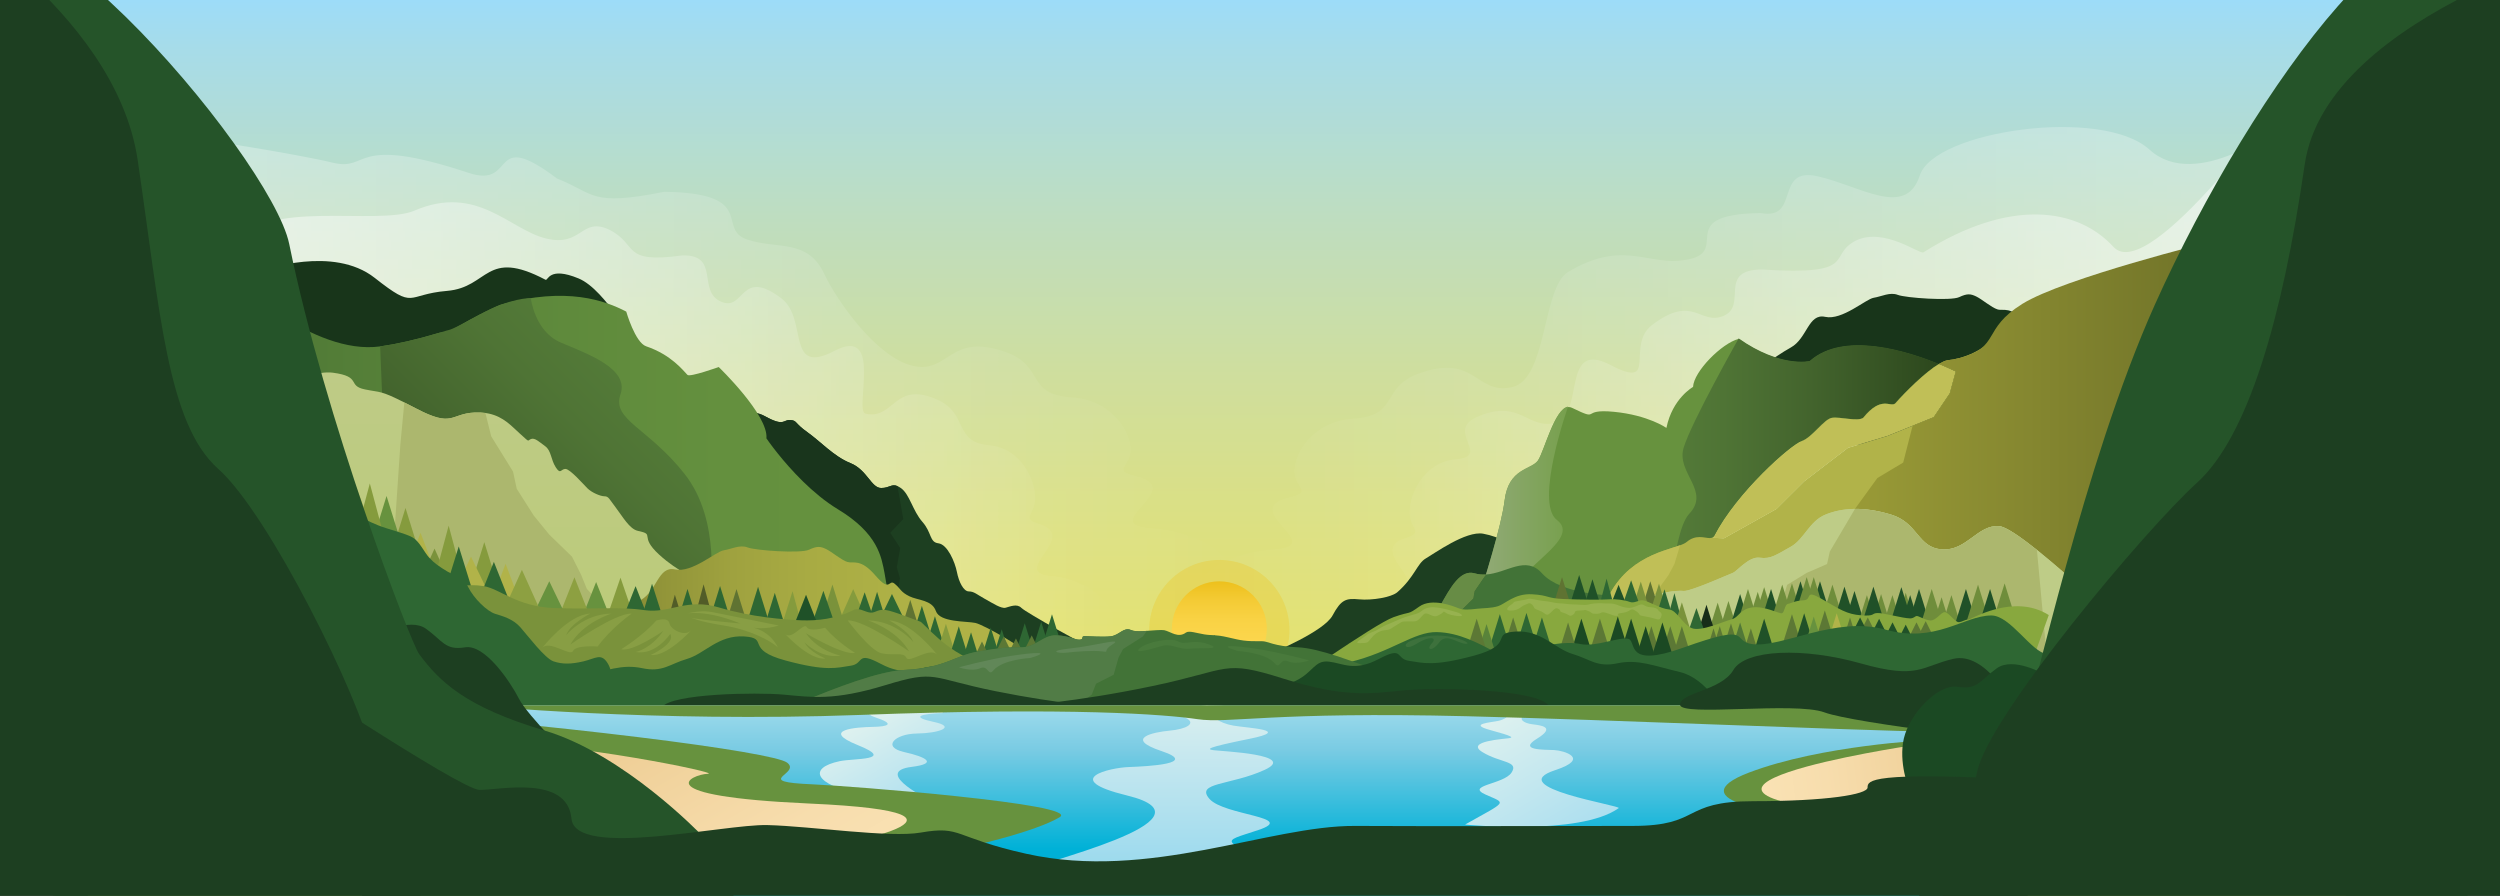 <?xml version="1.0" encoding="utf-8"?>
<!-- Generator: Adobe Illustrator 16.0.0, SVG Export Plug-In . SVG Version: 6.00 Build 0)  -->
<!DOCTYPE svg PUBLIC "-//W3C//DTD SVG 1.1//EN" "http://www.w3.org/Graphics/SVG/1.1/DTD/svg11.dtd">
<svg version="1.1" xmlns="http://www.w3.org/2000/svg" xmlns:xlink="http://www.w3.org/1999/xlink" x="0px" y="0px" width="3014px"
	 height="1080px" viewBox="0 0 3014 1080" enable-background="new 0 0 3014 1080" xml:space="preserve">
<rect x="0" y="0" width="3014" height="1080" fill="#333333" stroke="none"/>
<g id="Layer_3">
</g>
<g id="Layer_5">
	<g>
		<defs>
			<rect id="SVGID_1_" x="-266.993" width="3467.986" height="1080"/>
		</defs>
		<clipPath id="SVGID_2_">
			<use xlink:href="#SVGID_1_"  overflow="visible"/>
		</clipPath>
		<linearGradient id="SVGID_3_" gradientUnits="userSpaceOnUse" x1="1466.999" y1="0" x2="1466.999" y2="1080.001">
			<stop  offset="0" style="stop-color:#9DDCF8"/>
			<stop  offset="0.058" style="stop-color:#A7DCE8"/>
			<stop  offset="0.242" style="stop-color:#BEDDC0"/>
			<stop  offset="0.421" style="stop-color:#CFDE9D"/>
			<stop  offset="0.591" style="stop-color:#DCE081"/>
			<stop  offset="0.748" style="stop-color:#E4E16A"/>
			<stop  offset="0.889" style="stop-color:#E9E159"/>
			<stop  offset="1" style="stop-color:#EBE253"/>
		</linearGradient>
		<rect x="106" clip-path="url(#SVGID_2_)" fill="url(#SVGID_3_)" width="2722" height="1080"/>
		<linearGradient id="SVGID_4_" gradientUnits="userSpaceOnUse" x1="240.667" y1="481.486" x2="1489.426" y2="481.486">
			<stop  offset="0" style="stop-color:#FFFFFF"/>
			<stop  offset="1" style="stop-color:#FFFFFF;stop-opacity:0"/>
		</linearGradient>
		<path opacity="0.3" clip-path="url(#SVGID_2_)" fill="url(#SVGID_4_)" d="M401.421,196.195C446,207,422.881,161.315,565.25,208.5
			c58.333,19.333,23.25-56,106.203,6.695c45.832,18,39.359,34.055,129.297,16.055c113.5,1.5,62.259,44.897,100,57.5
			c36.776,12.281,73-1.5,93.25,42c13.828,29.705,62.011,99.945,106.246,110.229s43.557-40.558,111.663-16.725
			c48.619,17.014,23.89,51.127,79.847,54.774c49.47,3.225,71.815,42.287,71.359,63.951c-0.434,20.617-23.339,23.764,6.951,31.217
			c62.118,15.283-49.174,58.5,18.46,62.5c67.635,4,144.093,53.549,71.49,121.523c-72.603,67.977-120.685,21.707-120.685,21.707
			l-238.121-4.566l-204.668,0.887l-320.608-66.051l-179.04-20.256L326.23,576.204V374.195l-32.897-132.528l-52.667-74
			C240.667,167.667,356.842,185.391,401.421,196.195z"/>
		<linearGradient id="SVGID_5_" gradientUnits="userSpaceOnUse" x1="236" y1="548.448" x2="1346.36" y2="548.448">
			<stop  offset="0" style="stop-color:#FFFFFF"/>
			<stop  offset="1" style="stop-color:#FFFFFF;stop-opacity:0"/>
		</linearGradient>
		<path opacity="0.5" clip-path="url(#SVGID_2_)" fill="url(#SVGID_5_)" d="M499.666,253.945
			C575,221.5,614.129,276.624,658.064,287.479s42.36-26.695,76.602-10.479c35.667,18,13.333,41.167,87.817,30.945
			c46.184-1.445,17.544,43.18,46.915,55.783c28.62,12.281,22.667-42,72.667-4c32.589,24.768,4.76,94.217,64.084,63.217
			s23.101,72.68,37.349,75.783c35.104,7.646,33.896-40.558,86.896-16.725c37.835,17.014,18.592,51.127,62.138,54.774
			c38.498,3.225,55.887,42.286,55.533,63.95c-0.337,20.617-18.163,23.764,5.409,31.217c48.341,15.283-38.268,58.5,14.366,62.5
			s112.134,53.549,55.634,121.524s-93.918,21.706-93.918,21.706l-185.308-4.565l-159.274,0.886l-249.5-66.051l-139.331-20.256
			l-54.991-113.736L236,320.333c0,0,27.338,29.612,52.667-26S455.868,272.808,499.666,253.945z"/>
		
			<linearGradient id="SVGID_6_" gradientUnits="userSpaceOnUse" x1="-933.845" y1="486.304" x2="381.927" y2="486.304" gradientTransform="matrix(-1 0 0 1 1816.156 0)">
			<stop  offset="0" style="stop-color:#FFFFFF"/>
			<stop  offset="1" style="stop-color:#FFFFFF;stop-opacity:0"/>
		</linearGradient>
		<path opacity="0.3" clip-path="url(#SVGID_2_)" fill="url(#SVGID_6_)" d="M2591.334,180.333C2534.5,128.5,2332,157.5,2314.5,211.5
			c-16.838,51.957-70.794,12.925-123.35,1c-52.149-11.833-20.65,53.5-68.245,44.385c-113.5,1.5-25.571,51.782-100,57.5
			c-38.659,2.97-70.238-24.052-132.572,13.615c-30.792,18.607-25.088,128.888-66.924,138.614
			c-44.235,10.283-43.557-40.558-111.663-16.725c-48.618,17.014-23.89,51.127-79.847,54.774
			c-49.47,3.225-71.815,42.287-71.359,63.952c0.434,20.617,23.339,23.764-6.951,31.217c-62.118,15.283,49.175,58.5-18.46,62.5
			s-144.093,53.549-71.49,121.523c72.603,67.977,120.686,21.707,120.686,21.707l238.12-4.566l204.668,0.887l320.608-66.051
			l179.04-20.256l70.664-113.736V399.831L2688,301l62.001-149.333C2750.001,151.667,2648.168,232.167,2591.334,180.333z"/>
		
			<linearGradient id="SVGID_7_" gradientUnits="userSpaceOnUse" x1="62.512" y1="488.527" x2="1222.396" y2="488.527" gradientTransform="matrix(-1 0 0 1 2823.512 0)">
			<stop  offset="0" style="stop-color:#FFFFFF"/>
			<stop  offset="1" style="stop-color:#FFFFFF;stop-opacity:0"/>
		</linearGradient>
		<path opacity="0.5" clip-path="url(#SVGID_2_)" fill="url(#SVGID_7_)" d="M2548.001,297.667
			c-43.333-47.333-124.946-59.1-229.116,6.543c-4.564,2.876-46.973-30.481-81.215-14.265c-35.667,18,5.215,42.515-112.677,35
			c-55.108-0.36-17.544,43.18-46.915,55.783c-28.619,12.281-36.276-26.98-86.276,11.02c-32.589,24.768,8.851,79.197-50.474,48.197
			c-59.325-31-30.816,59.031-65.241,69.314c-34.424,10.283-42.952-30.133-95.952-6.3c-37.835,17.014,18.355,47.171-25.189,50.818
			c-38.498,3.225-55.888,42.286-55.533,63.95c0.338,20.617,18.163,23.764-5.409,31.217c-48.341,15.283,38.268,58.5-14.366,62.5
			s-112.134,53.549-55.634,121.524s93.918,21.706,93.918,21.706l185.308-4.565l159.274,0.886l249.5-66.051l139.331-20.256
			l54.99-113.736L2664,501l75-178l22-216C2761,107,2591.334,345,2548.001,297.667z"/>
		<circle opacity="0.3" clip-path="url(#SVGID_2_)" fill="#EEC11B" cx="1470.021" cy="759.61" r="84.554"/>
		<linearGradient id="SVGID_8_" gradientUnits="userSpaceOnUse" x1="1470.022" y1="700.856" x2="1470.022" y2="815.41">
			<stop  offset="0" style="stop-color:#ECC01C"/>
			<stop  offset="0.029" style="stop-color:#EEC220"/>
			<stop  offset="0.204" style="stop-color:#F4CB35"/>
			<stop  offset="0.401" style="stop-color:#F9D244"/>
			<stop  offset="0.634" style="stop-color:#FCD64D"/>
			<stop  offset="1" style="stop-color:#FDD850"/>
		</linearGradient>
		<circle clip-path="url(#SVGID_2_)" fill="url(#SVGID_8_)" cx="1470.021" cy="758.133" r="57.277"/>
		<path clip-path="url(#SVGID_2_)" fill="#18351A" d="M2092.432,459c19.846-7.034,46.5-29,66.5-40s21-41.5,41.5-37s49-21.5,58.5-23
			s19.667-7.167,29-3.5c9.334,3.667,64,7.5,74,2.75s14-4,20.75-0.75s18.25,13.25,25.5,15.5s15.75-4.75,34,16.5s15.5,3.5,23,9.75
			s7,9.75,17.5,15s27.5,4.25,32.25,18s37,12,47.5,14.25s60.75,30.797,78.5,48.334s-26.5,48.166-26.5,48.166l-100.5,7l-119.5-7
			l-212.5-9.5l-99-8.5v-44l10.5-19.5"/>
		<path clip-path="url(#SVGID_2_)" fill="#18351A" d="M768.089,421.027c0,0-37.089-71.527-70.589-85.36
			c-36.234-14.962-36.654,3.287-39.833,1.61C585,298.941,589.666,346.44,539,350.69s-37.334,23.584-87.333-15.75
			S318,325.667,318,325.667L302.667,441l85,60.607l127.332,2.664L607,484.941l56-41.333L768.089,421.027z"/>
		<path clip-path="url(#SVGID_2_)" fill="#1D3F21" d="M871.5,484l-2.26,8.16c-6.57,2.1-10.93,4.03-11.22,4.16L871.5,484z"/>
		<path clip-path="url(#SVGID_2_)" fill="#1D3F21" d="M1320,783.14l-79.5,21.36l-65-21.36l-78.5-7.39l-81.5-5.75l-47-48.5
			L904,639.95l-29.87-80.4L873,556.5l-8-39l4.24-15.34c13.63-4.34,36.75-9.39,52.76-0.49c24,13.33,22,4,30.67,4.66
			c8.66,0.67,4.66,3.34,20.66,14.67s32,29.33,52,37.33s25,30,37,30c10.3,0,12.49-5.4,19.65-2.3v0.01c1.18,0.51,2.5,1.25,4.02,2.29
			c10.67,7.34,14.33,27.53,26,40.77c11.67,13.23,8.33,24.57,19.33,25.9s20,22.67,22.34,34.67c2.33,12,8,23.33,14.33,23.33
			s9.67,3.67,19.33,9c9.67,5.33,19.67,12,25,10.67c5.34-1.34,13.67-5.32,19,0.17C1236.67,738.33,1312.33,780.48,1320,783.14z"/>
		<path clip-path="url(#SVGID_2_)" fill="#19351C" d="M1085.33,660.67l-4.16,23.33l3.83,13l-3.83,26.52l-16.66,6.15l-37.51-36
			c0,0-42.33-37-45.33-42.67s-36.67-46.33-40-47.67C938.33,602,903.33,567,903.33,567l-29.2-7.45L873,556.5l-8-39l4.24-15.34
			c13.63-4.34,36.75-9.39,52.76-0.49c24,13.33,22,4,30.67,4.66c8.66,0.67,4.66,3.34,20.66,14.67s32,29.33,52,37.33s25,30,37,30
			c10.3,0,12.49-5.4,19.65-2.3v0.01l7.02,39.63l-15.67,16.66L1085.33,660.67z"/>
		<linearGradient id="SVGID_9_" gradientUnits="userSpaceOnUse" x1="261.821" y1="611.07" x2="1149.61" y2="611.07">
			<stop  offset="0" style="stop-color:#4B7434"/>
			<stop  offset="0.138" style="stop-color:#527C37"/>
			<stop  offset="0.403" style="stop-color:#5D883B"/>
			<stop  offset="0.684" style="stop-color:#64903E"/>
			<stop  offset="1" style="stop-color:#66923E"/>
		</linearGradient>
		<path clip-path="url(#SVGID_2_)" fill="url(#SVGID_9_)" d="M1149.61,801.5l-315.4,59.54l-240.66,8.86
			c0,0-207.74,13.93-215.34,16.47c-7.6,2.53-115.26-41.8-115.26-41.8s-2.54-250.801,0-258.4c2.53-7.6,49.4-154.53,49.4-154.53
			l-31.017-95.973c0,0,95.716,93.153,176.997,81.953c18.96-2.61,42.39-7.74,71.38-16.43c2.88-0.86,7.466-0.26,10.457-1.19
			c4.42-1.38,21.784-12.59,38.284-20.83c11.75-5.88,22.22-11,25.22-11.84c79.68-22.39,126.37-4.65,151.33,8.34
			c0,0,10.7,37.33,24,41.83c30.4,10.27,44.77,29.43,49.84,34.5c2.95,2.95,37.66-9.5,37.66-9.5s60.15,57.89,57.5,86
			c0,0,4.87,7.2,13.32,17.79c0.02,0.02,0.03,0.03,0.03,0.03c15.21,19.04,42.01,49,72.93,67.72c48.13,29.13,52.42,57.19,56.22,77.46
			S1078.68,795.17,1149.61,801.5z"/>
		<linearGradient id="SVGID_10_" gradientUnits="userSpaceOnUse" x1="464.815" y1="757.905" x2="757.848" y2="464.872">
			<stop  offset="0" style="stop-color:#2C471D"/>
			<stop  offset="0.064" style="stop-color:#2F4B1F"/>
			<stop  offset="0.488" style="stop-color:#43642D"/>
			<stop  offset="0.814" style="stop-color:#4F7435"/>
			<stop  offset="1" style="stop-color:#537A38"/>
		</linearGradient>
		<path clip-path="url(#SVGID_2_)" fill="url(#SVGID_10_)" d="M855.93,713.56l-69.84,40.271l-141,4.62l-188-8.271v-86l6-127
			l-4.76-119.56c18.96-2.61,42.39-7.74,71.38-16.43c2.88-0.86,5.8-1.76,8.79-2.69c4.42-1.38,2.9,1.09,39.95-19.33
			s61.497-19.767,61.497-19.767s4.631,40.189,36.053,53.52c33,14,82.738,31.504,72.068,62.504s33.021,39.753,77.402,96.092
			C869.84,627.85,855.93,713.56,855.93,713.56z"/>
		<path display="none" clip-path="url(#SVGID_2_)" fill="#7A4520" d="M426.527,435.09c24,1.333,28,9.333,43.333,0s22-8,36-2.667
			s26,13.333,43.333,14s26.667-7.511,32-9.089s10.667,1.166,12,9.127s0,14.628,12,16.628s9.667,3,15.333-1.333s7-5.667,14,1.333
			s4.333,14.333,11,13.333s15.333-8.667,24.333,2.333s-0.138,15.494,6.431,26.914s12.235,22.417,20.902,26.085
			s15.333,4.334,20,11.668s3,13.668,13.333,15.334s11.333-8.667,23.667-6.667s14,6.032,27.333,6.85s7.667-15.183,23.667-20.183
			s17-5.334,31,2.333s14,9.093,26.667,17.88s23,3.121,29.667,13.787s-2.667,11.667,13,21s9-1.001,23.333,17.666s0,61.5,0,61.5
			l-11.667,60.25h-116h-194l-102-16.75l-129.333-7.5l-43.667-112.714l14-120.786l26.5-72.5L426.527,435.09z"/>
		<path clip-path="url(#SVGID_2_)" fill="#1D3F21" d="M1867.031,642.635c-2.233,0-29.029-19.425-43.915,8.218
			c-3.827,6.322-14.142-3.643-34.982-7.424c-20.841-3.782-58.801,23.859-69.221,29.836c-10.42,5.976-13.375,22.365-34.238,40.659
			c-7.049,6.181-30.517,10.139-46.147,8.646c-15.63-1.493-21.586,0-32.006,19.424c-10.42,19.425-72.521,44.881-72.521,44.881
			l140.255,28.333l124.299,10.459l96.761-18.677l4.466-79.937l14.886-85.166l-28.749-14.435L1867.031,642.635z"/>
		<path clip-path="url(#SVGID_2_)" fill="#67923E" d="M2501.33,820.278l-53.51,36.19l-176.58,5.949c0,0-218.86,0-220.471,0
			c-1.6,0-124.149,2.7-124.149,2.7l-123.61-29.71l-76.52-10.26c3.75-17.29,20.87,14.04,37.46-42.13
			c3.12-10.58,6.68-22.17,10.41-34.271c0.29-0.93,0.58-1.87,0.87-2.81c15.949-51.521,34.92-111.521,38.75-142.521
			c4.819-38.89,32.109-36.46,40.14-47.81c7.34-10.38,20.12-62.9,36.35-64.83c1.5-0.18,3.021,0.07,4.58,0.83
			c35.95,17.46,8.83,0.81,50.57,4.86c41.74,4.05,63.41,19.44,63.41,19.44c7.22-35.65,32.109-49.42,32.109-49.42
			c0.801-18.64,34.74-52.75,54.98-57.92c50.71,35.67,85.75,27.14,85.75,27.14c41.57-36.89,119.8-11.24,155.76,3.61
			c-16.72,9.98-40.36,33.57-52.88,47.74c-6.02,4.82-16.46-10.03-38.53,17.26c-6.819,4.81-28.09-1.61-37.729,0
			c-9.63,1.6-23.67,23.68-36.521,28.09c-12.84,4.42-77.859,61.41-105.149,114.38c-1.42,1.99-3.38,2.53-5.771,2.48l-3.72,10.09
			l21.26-9.79l63.41-35.46l33.33-33.21l52.67-40.33l47.33-14.33l56-22.67l19.34-28.67l7.26-26.64l15.511,4.73l34.79-19.99
			l30.979-28.12l16.64-15.09l20.33,34.57L2501.33,820.278z"/>
		<linearGradient id="SVGID_11_" gradientUnits="userSpaceOnUse" x1="1775.23" y1="618.106" x2="1890.47" y2="618.106">
			<stop  offset="0" style="stop-color:#94AB7B"/>
			<stop  offset="1" style="stop-color:#77A04D"/>
		</linearGradient>
		<path clip-path="url(#SVGID_2_)" fill="url(#SVGID_11_)" d="M1877,626.88c37.666,28.787-91.108,73.868-44,115.12l-53,4l-4.77-0.63
			c15.949-51.521,34.92-111.521,38.75-142.521c4.819-38.89,32.109-36.46,40.14-47.81c7.34-10.38,20.12-62.9,36.35-64.83
			C1890.47,490.21,1849.493,605.857,1877,626.88z"/>
		<path clip-path="url(#SVGID_2_)" fill="#427337" d="M1944.91,717.99l-17.22,57.95l-106.671,36.93L1675.57,859l-79.07,14.32H1551
			c0,0,23.87-57.391,36.55-55.09c12.681,2.289,36.55-27.551,46.99-36.48c10.45-8.93,20.14-18.62,45.5-17.69
			c24.13,0.881,41.5-9.06,54.05-29.779l13.86,2.72l14.96-2.49l13.24-12.95l1.529-8.81l13.78-20.14
			c25.32-1.61,47.96-23.511,67.61-1.4C1882.19,717.22,1944.91,717.99,1944.91,717.99z"/>
		<path clip-path="url(#SVGID_2_)" fill="#59833A" d="M1791.46,692.61l-13.78,20.14l-1.529,8.81l-13.24,12.95l-14.96,2.49
			l-13.86-2.72c0.65-1.061,1.28-2.16,1.9-3.28c12.68-22.96,24.71-44.72,41.77-39.79C1782.41,692.55,1786.98,692.9,1791.46,692.61z"
			/>
		<path clip-path="url(#SVGID_2_)" fill="#678C45" d="M1791.46,692.61l-13.78,20.14l-1.529,8.81l-13.24,12.95l-14.96,2.49
			l-13.86-2.72c0.65-1.061,1.28-2.16,1.9-3.28c12.68-22.96,24.71-44.72,41.77-39.79C1782.41,692.55,1786.98,692.9,1791.46,692.61z"
			/>
		<path display="none" clip-path="url(#SVGID_2_)" fill="#633C1F" d="M2323.94,617.5c0,0-21.879-15.334-73.593-33.334
			c-51.715-18-80.553-26.666-97.461-14c-16.907,12.668-32.707,13.334-43.205,13.334c-10.497,0-29.892-1-36.355,3
			s-11.934-2.666-19.393-3s-20.883-3-25.856,2s-17.901,12-26.105,10.5c-8.205-1.5-26.355,16.167-32.322,18.167
			s-12.68,2.166-15.663,8.666s-20.139,13.835-27.847,11.001s-15.166-4.248-20.884,0.626c-5.719,4.874-40.776,32.041-40.277,35.374
			c0.498,3.333-10.94,14-18.647,16c-7.706,2-14.67,3.499-19.393,10.666s-37.801,39.167-58.438,45.5
			c-20.637,6.333,41.036-2.667,41.036-2.667l-8.703,30.5l139.728,27.667h239.426c0,0,213.688,2.5,212.385,0
			S2362.726,674,2362.726,674L2323.94,617.5z"/>
		<path display="none" clip-path="url(#SVGID_2_)" fill="#AA6B41" d="M2476.834,326.833c0,0,25.836,38.777,8.166,52.667
			s-62.5-28.417-84.5-23.75s-23.666,5.75-54.333,19.083s-30.282,22.573-33.334,27.167s-4.667,13.5-15.333,22.833
			s-24,32.667-24,32.667s-5.332,33.334-18.666,42.667s42.666,0,42.666,0l43.334-14.667l88-28l52.666-16.667l56.667-76l-21.333-26
			L2476.834,326.833z"/>
		<linearGradient id="SVGID_12_" gradientUnits="userSpaceOnUse" x1="2337.63" y1="541.5" x2="2018.667" y2="541.5">
			<stop  offset="0" style="stop-color:#2C471D"/>
			<stop  offset="0.064" style="stop-color:#2F4B1F"/>
			<stop  offset="0.488" style="stop-color:#43642D"/>
			<stop  offset="0.814" style="stop-color:#4F7435"/>
			<stop  offset="1" style="stop-color:#537A38"/>
		</linearGradient>
		<path clip-path="url(#SVGID_2_)" fill="url(#SVGID_12_)" d="M2337.63,438.75c-16.72,9.98-40.36,33.57-52.88,47.74
			c-6.02,4.82-16.46-10.03-38.53,17.26c-6.819,4.81-28.09-1.61-37.729,0c-9.63,1.6-23.67,23.68-36.521,28.09
			c-12.84,4.42-77.859,61.41-105.149,114.38c-1.42,1.99-45.763,28.83-48.153,28.78c0,0,6.145-43.285,17.667-55.333
			c26.46-27.667-15.608-49.334-6.608-79.667c9-30.333,66.395-132,66.395-132c50.71,35.67,85.75,27.14,85.75,27.14
			C2223.44,398.25,2301.67,423.9,2337.63,438.75z"/>
		<path clip-path="url(#SVGID_2_)" fill="#B1B349" d="M2439.21,404.31l5.4,71.21v345.15l-65.28,4.811l-115.58,5.89h-274.52
			l-70.101-6.42l3.75-20.87c-0.32-27.63,3.16-49.72,9.08-67.48c20.85-62.63,71.95-71.399,93.54-79.22v-0.01
			c3.47-1.26,6.18-2.49,7.88-3.92c11.19-9.431,21.09-4.88,27.67-4.75l2.946-0.368L2078.59,649l63.41-35.46l33.33-33.21L2228,540
			l47.33-14.33l30.479-12.34L2331.33,503l19.34-28.67l7.26-26.64l-1.34-0.41c0,0-7.229-3.69-18.96-8.53
			c3.64-2.18,6.96-3.71,9.76-4.35c5.19-0.52,10.16-1.45,14.9-2.73c50.34-13.52,75.88-65.34,75.88-65.34l25,12.17l-24.439,19.42
			L2439.21,404.31z"/>
		<path clip-path="url(#SVGID_2_)" fill="#C0BF57" d="M2025.5,657.38l-6.83,22.62l-7.04,13.18l-17.72,24.521l-9.62,15.96
			L1962.37,746l-30.41-9.4C1952.81,673.97,2003.91,665.2,2025.5,657.38z"/>
		<path clip-path="url(#SVGID_2_)" fill="#C0BF57" d="M2357.93,447.69l-7.26,26.64L2331.33,503l-56,22.67L2228,540l-52.67,40.33
			L2142,613.54L2078.59,649l-14.594-0.668c0,0,1.404-0.122,2.824-2.112c27.29-52.97,92.31-109.96,105.149-114.38
			c12.851-4.41,26.891-26.49,36.521-28.09c9.64-1.61,30.91,4.81,37.729,0c22.07-27.29,32.511-12.44,38.53-17.26
			c12.52-14.17,36.16-37.76,52.88-47.74c11.73,4.84,18.96,8.53,18.96,8.53L2357.93,447.69z"/>
		<path display="none" clip-path="url(#SVGID_2_)" fill="#D34B36" d="M2557.624,610.617c0,0-50.667-36.666-72-38.666
			s-21.333-14.668-30-17.334s-12-4-26,4.666c-14,8.668-15.999,18-31.333,14s-21.334-12-35.334-12s-26.666,7.334-31.333,15.334
			s-12.348,18.168-18.667,21.334s-18.666,3.332-24.666,12.666s-12.667,39.571-26.667,45.119s24.205,22.881,24.205,22.881
			l42.462,24.667l82.666,12.666l56-10.666l54.667-6.946l40.667-52.29L2557.624,610.617z"/>
		<path clip-path="url(#SVGID_2_)" fill="#633C1F" d="M452.667,577.666c0,0,0.95,0.713,3.496,2.195
			c7.903,4.603,31.185,16.627,89.171,37.805C622,645.666,614,632.333,662,675s77.246,68.327,115.947,68.38
			s71.387,6.287,91.387,19.62s27.333,43.332,63.333,55.332s48.667,42.667,63.333,54.667l-210.673-10.162
			c0,0-250.661-8.671-254.661-6.921s-134-24.25-134-24.25l6-162c0,0,9.333-58,11.333-62.667s28-32.667,28-32.667"/>
		<linearGradient id="SVGID_13_" gradientUnits="userSpaceOnUse" x1="578.356" y1="448.993" x2="578.356" y2="821">
			<stop  offset="0" style="stop-color:#BECB86"/>
			<stop  offset="1" style="stop-color:#BBCB77"/>
		</linearGradient>
		<path clip-path="url(#SVGID_2_)" fill="url(#SVGID_13_)" d="M904.5,821H754l-137.5-11l-133-1.5l-110.5,4L252,788V642l20.67-98
			l14.66-54c0,0,78.67-45.34,114-40.67C436.67,454,418,464.99,440,469.49c19.26,3.95,18.08,0.86,47.47,15.69
			c4.18,2.11,8.97,4.58,14.53,7.48c44.67,23.34,40.67,6,70.33,4.67c4.71-0.21,8.98,0,12.87,0.55c1.45,0.19,2.84,0.44,4.18,0.73
			c17.87,3.87,27.37,15.19,37.29,24.05c12.66,11.34,8.66,8.67,13.33,6.67s10,3.33,17.33,8.67c7.34,5.33,6.67,16,12.67,25.33
			s6.17,2,11.67,2s21.33,18.17,26.5,23.34c5.16,5.16,15.66,9.66,20.66,9.66s5.67,3.36,13.67,13.77c8,10.4,16.41,25.78,26.5,27.9
			c22,4.62,0.5,5.5,25.5,28.5s42.5,24.5,46.5,41s4.5,14.5,23,17.5s24,7,31,18s1,19,6,33.5S904.5,821,904.5,821z"/>
		<path clip-path="url(#SVGID_2_)" fill="#ACB76E" d="M732.71,737l-18.94,12.51l-68.06-6.88L618,735.69L544,722c0,0-33.5-13-36-15
			s-32.5-64.72-32.5-64.72L482.67,536l4.8-50.82c4.18,2.11,8.97,4.58,14.53,7.48c44.67,23.34,40.67,6,70.33,4.67
			c4.71-0.21,8.98,0,12.87,0.55l6.99,28.12l26.31,42.5l4.5,20.79l20.5,32.27l18.69,22.94l27.41,26.61l10.9,21.659l7.04,17.24
			L732.71,737z"/>
		<linearGradient id="SVGID_14_" gradientUnits="userSpaceOnUse" x1="696.333" y1="756.643" x2="1258.533" y2="756.643">
			<stop  offset="0" style="stop-color:#787D2D"/>
			<stop  offset="0.049" style="stop-color:#808431"/>
			<stop  offset="0.184" style="stop-color:#929539"/>
			<stop  offset="0.332" style="stop-color:#9FA23F"/>
			<stop  offset="0.497" style="stop-color:#A8AB43"/>
			<stop  offset="0.693" style="stop-color:#AEB146"/>
			<stop  offset="1" style="stop-color:#B1B347"/>
		</linearGradient>
		<path clip-path="url(#SVGID_2_)" fill="url(#SVGID_14_)" d="M706.833,765.999l-10.5,19.5v44l99,8.5l212.5,9.5l119.5,7l100.5-7
			c0,0,44.25-30.629,26.5-48.166s-68-46.084-78.5-48.334s-42.75-0.5-47.5-14.25s-21.75-12.75-32.25-18s-10-8.75-17.5-15
			s-4.75,11.5-23-9.75s-26.75-14.25-34-16.5s-18.75-12.25-25.5-15.5s-10.75-4-20.75,0.75s-64.667,0.917-74-2.75s-19.5,2-29,3.5
			s-38,27.5-58.5,23s-21.5,26-41.5,37s-46.654,32.966-66.5,40"/>
		<path display="none" clip-path="url(#SVGID_2_)" fill="#D34B36" d="M481.659,664.375c0,0,36.675-53.843,68.008-41.756
			s42,3.315,61.333-2.299s35.333,6.859,50,23.289s12.667,29.097,31.333,38.43s29.433,1.833,39.05,18.583s41.252,17.644,51.95,25.417
			s7.666,12.666,12.333,25.333S789,772.211,789,772.211l-57.617-8.574l-70.978-6.6l-72.739-13.665l-55-31.937l-17-37.081
			L481.659,664.375z"/>
		<linearGradient id="SVGID_15_" gradientUnits="userSpaceOnUse" x1="2226.67" y1="496.345" x2="2706" y2="496.345">
			<stop  offset="0" style="stop-color:#9A9B37"/>
			<stop  offset="1" style="stop-color:#6C6F27"/>
		</linearGradient>
		<path clip-path="url(#SVGID_2_)" fill="url(#SVGID_15_)" d="M2597.425,681.388l-62.957,20.302l-89.857-20.229l-23.28,2.87
			l-57.3,3.34L2304,673l-51.33-24.3l-26-21.82l36.66-50.55l31.15-18.66l11.329-44.34L2331.33,503l19.34-28.67l7.26-26.64l-1.34-0.41
			c0,0-7.229-3.69-18.96-8.53c3.64-2.18,6.96-3.71,9.76-4.35c5.19-0.52,10.16-1.45,14.9-2.73c50.34-13.52,26.049-34.343,75.88-65.34
			S2667,291,2667,291l39,198.335L2597.425,681.388z"/>
		<path clip-path="url(#SVGID_2_)" fill="#BECC87" d="M2562.617,758.476c0,0-126.604-122.144-152.476-124.146
			c-25.871-2.001-39.082,30.036-68.807,28.034c-29.725-2.003-28.353-32.038-61.791-42.051c-33.438-10.011-58.759-8.008-78.575,0
			c-19.816,8.01-25.871,30.036-42.385,39.047s-23.669,15.018-36.88,13.015c-13.211-2.002-27.523,16.363-32.478,18.193
			c-4.953,1.83-51.742,22.855-59.448,21.854c-7.707-1-31.376,2.003-45.138,9.011c-13.762,7.009-39.082,35.041-47.339,37.044
			s-48.99,57.067-76.513,71.084c-27.523,14.016,263.116-10.013,263.116-10.013l155.639-5.006l155.368,9.011l124.953-9.011
			L2562.617,758.476z"/>
		<path clip-path="url(#SVGID_2_)" fill="#BECC87" d="M2562.62,758.48l-2.75,56.06l-124.96,9.01l-155.37-9.01l-155.63,5.01
			c0,0-290.641,24.03-263.12,10.01c27.52-14.02,68.25-69.079,76.51-71.079c8.26-2.011,33.58-30.04,47.34-37.051
			c13.761-7.01,37.431-10.01,45.141-9.01c7.7,1,54.489-20.02,59.45-21.85c4.949-1.83,19.26-20.2,32.47-18.2
			c13.22,2.01,20.37-4,36.88-13.01c16.52-9.011,22.57-31.04,42.39-39.051c10.23-4.14,21.931-6.67,35.46-6.77
			c12.67-0.1,26.94,1.93,43.11,6.77c33.44,10.021,32.07,40.051,61.79,42.051c29.729,2.01,42.939-30.03,68.81-28.03
			c7.92,0.61,25.29,12.49,45.58,28.68C2501.68,699.68,2562.62,758.48,2562.62,758.48z"/>
		<path clip-path="url(#SVGID_2_)" fill="#ACB76E" d="M2470,817.58l-333-8.41l2-54.689l15.6-49.421l23.551-14.39L2202.7,680l3.3-15
			l30.34-51.45l0.09-0.01c12.67-0.1,26.94,1.93,43.11,6.77c33.44,10.021,32.07,40.051,61.79,42.051
			c29.729,2.01,42.939-30.03,68.81-28.03c7.92,0.61,25.29,12.49,45.58,28.68L2470,817.58z"/>
		<polygon clip-path="url(#SVGID_2_)" fill="#67923E" points="698.531,752.508 718.695,701.682 738.858,752.508 		"/>
		<polygon clip-path="url(#SVGID_2_)" fill="#5F7332" points="867.75,775.094 887.915,710.173 908.078,775.094 		"/>
		<polygon clip-path="url(#SVGID_2_)" fill="#5F7332" points="1048.672,776.664 1068.836,739.75 1089,776.664 		"/>
		<polygon clip-path="url(#SVGID_2_)" fill="#2E6733" points="893.756,772.295 913.92,707.374 934.084,772.295 		"/>
		<polygon clip-path="url(#SVGID_2_)" fill="#2E6733" points="1037.256,778.441 1057.42,713.521 1077.584,778.441 		"/>
		<polygon clip-path="url(#SVGID_2_)" fill="#67923E" points="445.864,662.869 466.028,597.948 486.192,662.869 		"/>
		<polygon clip-path="url(#SVGID_2_)" fill="#8DA041" points="668.197,757.29 692.528,695.961 716.858,757.29 		"/>
		<polygon clip-path="url(#SVGID_2_)" fill="#859B3D" points="314.534,618.336 338.864,540 363.194,618.336 		"/>
		<polygon clip-path="url(#SVGID_2_)" fill="#859B3D" points="264.534,618.336 288.864,540 313.194,618.336 		"/>
		<polygon clip-path="url(#SVGID_2_)" fill="#859B3D" points="464.53,690.709 488.861,612.373 513.191,690.709 		"/>
		<polygon clip-path="url(#SVGID_2_)" fill="#859B3D" points="559.531,731.938 583.861,653.603 608.191,731.938 		"/>
		<polygon clip-path="url(#SVGID_2_)" fill="#67923E" points="637.864,751.289 662.195,700.765 686.525,751.289 		"/>
		<polygon clip-path="url(#SVGID_2_)" fill="#B1B349" points="543.531,721.637 567.862,671.111 592.192,721.637 		"/>
		<polygon clip-path="url(#SVGID_2_)" fill="#B1B349" points="338.864,621.559 363.195,557.022 387.525,621.559 		"/>
		<polygon clip-path="url(#SVGID_2_)" fill="#B1B349" points="401.531,642.276 425.861,577.74 450.191,642.276 		"/>
		<polygon clip-path="url(#SVGID_2_)" fill="#B1B349" points="482.669,706.813 507,642.276 531.33,706.813 		"/>
		<polygon clip-path="url(#SVGID_2_)" fill="#B1B349" points="585.197,744.203 609.528,679.667 633.858,744.203 		"/>
		<polygon clip-path="url(#SVGID_2_)" fill="#8DA041" points="604.882,740.979 629.213,686.961 653.543,740.979 		"/>
		<polygon clip-path="url(#SVGID_2_)" fill="#7A923B" points="499.549,715.419 523.879,661.401 548.209,715.419 		"/>
		<polygon clip-path="url(#SVGID_2_)" fill="#7A923B" points="384.917,642.276 409.248,573.278 433.578,642.276 		"/>
		<polygon clip-path="url(#SVGID_2_)" fill="#859B3D" points="729.882,749.508 748.068,696.374 766.254,749.508 		"/>
		<polygon clip-path="url(#SVGID_2_)" fill="#515C28" points="830.067,772.295 848.253,704.426 866.439,772.295 		"/>
		<polygon clip-path="url(#SVGID_2_)" fill="#515C28" points="795.401,784.805 813.587,716.936 831.772,774.805 		"/>
		<polygon clip-path="url(#SVGID_2_)" fill="#859B3D" points="937.32,770.577 955.506,712.708 973.691,780.577 		"/>
		<polygon clip-path="url(#SVGID_2_)" fill="#859B3D" points="998.587,778.138 1028.607,710.269 1058.626,778.138 		"/>
		<polygon clip-path="url(#SVGID_2_)" fill="#859B3D" points="522.719,701.579 540.905,633.71 559.09,701.579 		"/>
		<polygon clip-path="url(#SVGID_2_)" fill="#859B3D" points="427.678,650.7 445.864,582.831 464.05,650.7 		"/>
		<polygon clip-path="url(#SVGID_2_)" fill="#2E6733" points="746.423,756.618 766.254,706.633 786.084,756.618 		"/>
		<polygon clip-path="url(#SVGID_2_)" fill="#7A923B" points="983.757,768.566 1003.587,704.719 1023.417,768.566 		"/>
		<polygon clip-path="url(#SVGID_2_)" fill="#2E6733" points="766.253,767.618 786.084,703.771 805.914,765.618 		"/>
		<polygon clip-path="url(#SVGID_2_)" fill="#2E6733" points="848.253,770.284 868.084,706.437 887.914,770.284 		"/>
		<polygon clip-path="url(#SVGID_2_)" fill="#2E6733" points="809.01,773.862 828.84,710.015 848.67,773.862 		"/>
		<polygon clip-path="url(#SVGID_2_)" fill="#5F7332" points="1077.584,787.018 1097.415,723.17 1117.245,787.018 		"/>
		<polygon clip-path="url(#SVGID_2_)" fill="#2E6733" points="1091.584,794.219 1111.415,730.371 1131.245,794.219 		"/>
		<polygon clip-path="url(#SVGID_2_)" fill="#2E6733" points="1107.334,806.729 1127.165,742.881 1146.995,806.729 		"/>
		<polygon clip-path="url(#SVGID_2_)" fill="#859B3D" points="1120.584,815.954 1140.415,752.106 1160.245,815.954 		"/>
		<polygon clip-path="url(#SVGID_2_)" fill="#2E6733" points="1136.084,818.941 1155.915,755.094 1175.745,818.941 		"/>
		<polygon clip-path="url(#SVGID_2_)" fill="#2E6733" points="1150.834,826.143 1170.665,762.295 1190.495,826.143 		"/>
		<polygon clip-path="url(#SVGID_2_)" fill="#2E6733" points="1174.584,820.489 1194.415,756.642 1214.245,820.489 		"/>
		<polygon clip-path="url(#SVGID_2_)" fill="#2E6733" points="1187.852,822.506 1207.682,758.658 1227.512,822.506 		"/>
		<polygon clip-path="url(#SVGID_2_)" fill="#2E6733" points="1215.602,815.277 1235.432,751.43 1255.262,815.277 		"/>
		<polygon clip-path="url(#SVGID_2_)" fill="#2E6733" points="1235.432,813.512 1255.262,749.664 1275.092,813.512 		"/>
		<polygon clip-path="url(#SVGID_2_)" fill="#2E6733" points="1248.432,804.418 1268.262,740.57 1288.092,804.418 		"/>
		<polygon clip-path="url(#SVGID_2_)" fill="#2E6733" points="914.253,778.566 934.084,714.719 953.914,778.566 		"/>
		<polygon clip-path="url(#SVGID_2_)" fill="#2E6733" points="1055.503,757.17 1075.334,716.114 1095.164,757.17 		"/>
		<polygon clip-path="url(#SVGID_2_)" fill="#2E6733" points="970.586,776.127 992.676,712.279 1014.764,776.127 		"/>
		<polygon clip-path="url(#SVGID_2_)" fill="#2E6733" points="1020.336,777.904 1042.426,714.057 1064.514,777.904 		"/>
		<polygon clip-path="url(#SVGID_2_)" fill="#1F5128" points="951.92,767.173 971.75,717.012 991.581,767.173 		"/>
		<polygon clip-path="url(#SVGID_2_)" fill="#2E6733" points="575.586,727.391 595.417,677.404 615.247,727.391 		"/>
		<polygon clip-path="url(#SVGID_2_)" fill="#2E6733" points="369.586,616.766 389.417,552.918 409.247,616.766 		"/>
		<polygon clip-path="url(#SVGID_2_)" fill="#2E6733" points="533.253,722.633 553.084,658.785 572.914,722.633 		"/>
		<path clip-path="url(#SVGID_2_)" fill="#7A923B" d="M387,685.583c0,0,38,11,45.25,9.083c7.25-1.916,18.5,4.917,21.833,6.417
			s12.667-3,45.417,0c15.75,0.625,10.125,8.5,29,7.875s34.75-5.625,54.5-2.375s40,24.75,85.25,26.5s78.75-2,108.75,2.5
			s50.75-15,89.75-3.25s79.75,14.75,99.25,15.5s41.5-1.75,61.75-11.75c7-4.75,14.5,1.75,21.5,2.5s9.25-6,23-2.25s33,12,37,13
			s31.5,37,70.5,49s39,20.75,44.75,30s1.5,6.917,1.5,6.917l-47,10.666l-213.333-6.333L783,840.916l-215-2.999l-108.333-4L361,829.25
			l-12.333-67.667l17-65.667L387,685.583z"/>
		<path clip-path="url(#SVGID_2_)" fill="#2E6733" d="M645.712,864.736c0,0,20.621-40.894,53.288-48.628
			c32.667-7.733,50.667-15.745,75.333-10.531s32.667-4.936,54-11.22s37.667-29.002,68.833-27.068S897,782.756,947,796.29
			s62,8.701,78.667,6.284c16.667-2.416,6-18.247,36-2.356s43.333,5.256,60.667,3.323c17.333-1.934,18.667,13.051,40,23.201
			s57.333,10.15,71.333,18.609s28.667,19.886,40.667,19.247L645.712,864.736z"/>
		<polygon clip-path="url(#SVGID_2_)" fill="#5F7332" points="1867.125,747.372 1883.159,695.748 1899.192,747.372 		"/>
		<polygon clip-path="url(#SVGID_2_)" fill="#6F8D3B" points="2054.792,778.184 2070.826,726.56 2086.859,778.184 		"/>
		<polygon clip-path="url(#SVGID_2_)" fill="#6F8D3B" points="2067.792,776.197 2083.826,724.573 2099.859,776.197 		"/>
		<polygon clip-path="url(#SVGID_2_)" fill="#205128" points="2081.843,767.811 2097.877,716.187 2113.91,767.811 		"/>
		<polygon clip-path="url(#SVGID_2_)" fill="#6F8D3B" points="2091.337,761.696 2107.371,710.072 2123.404,761.696 		"/>
		<polygon clip-path="url(#SVGID_2_)" fill="#6F8D3B" points="2103.087,765.198 2119.121,713.574 2135.154,765.198 		"/>
		<polygon clip-path="url(#SVGID_2_)" fill="#6F8D3B" points="2110.837,759.474 2126.871,707.85 2142.904,759.474 		"/>
		<polygon clip-path="url(#SVGID_2_)" fill="#205128" points="2119.12,761.696 2135.154,710.072 2151.188,761.696 		"/>
		<polygon clip-path="url(#SVGID_2_)" fill="#6F8D3B" points="2132.62,756.446 2148.654,704.822 2164.688,756.446 		"/>
		<polygon clip-path="url(#SVGID_2_)" fill="#6F8D3B" points="2144.353,754.909 2160.387,703.285 2176.42,754.909 		"/>
		<polygon clip-path="url(#SVGID_2_)" fill="#205128" points="2154.603,752.372 2170.637,700.748 2186.67,752.372 		"/>
		<polygon clip-path="url(#SVGID_2_)" fill="#6F8D3B" points="2162.114,747.372 2178.148,695.748 2194.182,747.372 		"/>
		<polygon clip-path="url(#SVGID_2_)" fill="#205128" points="2178.147,752.372 2194.182,700.748 2210.215,752.372 		"/>
		<polygon clip-path="url(#SVGID_2_)" fill="#6F8D3B" points="2170.637,747.372 2186.671,695.748 2202.704,747.372 		"/>
		<polygon clip-path="url(#SVGID_2_)" fill="#6F8D3B" points="2193.137,756.446 2209.171,704.822 2225.204,756.446 		"/>
		<polygon clip-path="url(#SVGID_2_)" fill="#205128" points="2207.63,758.882 2223.664,707.258 2239.697,758.882 		"/>
		<polygon clip-path="url(#SVGID_2_)" fill="#205128" points="2219.717,764.132 2235.751,712.508 2251.784,764.132 		"/>
		<polygon clip-path="url(#SVGID_2_)" fill="#6F8D3B" points="2234.717,769.077 2250.751,717.453 2266.784,769.077 		"/>
		<polygon clip-path="url(#SVGID_2_)" fill="#6F8D3B" points="2265.467,769.077 2281.501,717.453 2297.534,769.077 		"/>
		<polygon clip-path="url(#SVGID_2_)" fill="#6F8D3B" points="2251.784,767.811 2267.818,716.187 2283.852,767.811 		"/>
		<polygon clip-path="url(#SVGID_2_)" fill="#205128" points="2242.534,758.882 2258.568,707.258 2274.602,758.882 		"/>
		<polygon clip-path="url(#SVGID_2_)" fill="#6F8D3B" points="2281.501,766.212 2297.535,714.588 2313.568,766.212 		"/>
		<polygon clip-path="url(#SVGID_2_)" fill="#205128" points="2276.251,759.474 2292.285,707.85 2308.318,759.474 		"/>
		<polygon clip-path="url(#SVGID_2_)" fill="#205128" points="2297.534,761.696 2313.568,710.072 2329.602,761.696 		"/>
		<polygon clip-path="url(#SVGID_2_)" fill="#6F8D3B" points="2312.853,761.696 2328.887,710.072 2344.92,761.696 		"/>
		<polygon clip-path="url(#SVGID_2_)" fill="#205128" points="2286.853,769.077 2302.887,717.453 2318.92,769.077 		"/>
		<polygon clip-path="url(#SVGID_2_)" fill="#6F8D3B" points="2336.603,769.077 2352.637,717.453 2368.67,769.077 		"/>
		<polygon clip-path="url(#SVGID_2_)" fill="#205128" points="2354.103,761.696 2370.137,710.072 2386.17,761.696 		"/>
		<polygon clip-path="url(#SVGID_2_)" fill="#6F8D3B" points="2368.67,756.446 2384.704,704.822 2400.737,756.446 		"/>
		<polygon clip-path="url(#SVGID_2_)" fill="#205128" points="2383.17,761.696 2399.204,710.072 2415.237,761.696 		"/>
		<polygon clip-path="url(#SVGID_2_)" fill="#6F8D3B" points="2400.737,754.909 2416.771,703.285 2432.805,754.909 		"/>
		<polygon clip-path="url(#SVGID_2_)" fill="#6F8D3B" points="2324.737,771.659 2340.771,720.035 2356.805,771.659 		"/>
		<polygon clip-path="url(#SVGID_2_)" fill="#5F7332" points="1973.55,752.372 1989.584,700.748 2005.617,752.372 		"/>
		<polygon clip-path="url(#SVGID_2_)" fill="#1F5128" points="1887.804,744.8 1903.838,693.177 1919.871,744.8 		"/>
		<polygon clip-path="url(#SVGID_2_)" fill="#172D19" points="2041.296,780.72 2057.33,729.097 2073.363,780.72 		"/>
		<polygon clip-path="url(#SVGID_2_)" fill="#2E6733" points="1922.444,751.558 1936.905,697.59 1951.366,751.558 		"/>
		<polygon clip-path="url(#SVGID_2_)" fill="#2E6733" points="2004.206,768.982 2018.667,715.015 2033.128,768.982 		"/>
		<polygon clip-path="url(#SVGID_2_)" fill="#7A923B" points="1962.37,751.945 1978.139,701.175 1993.907,751.945 		"/>
		<polygon clip-path="url(#SVGID_2_)" fill="#7A923B" points="1984.29,754.482 2000.059,703.712 2015.827,754.482 		"/>
		<polygon clip-path="url(#SVGID_2_)" fill="#7A923B" points="2011.897,776.929 2027.666,726.158 2043.435,776.929 		"/>
		<polygon clip-path="url(#SVGID_2_)" fill="#1F5128" points="1904.103,749.127 1919.871,698.356 1935.64,749.127 		"/>
		<polygon clip-path="url(#SVGID_2_)" fill="#2E6733" points="1990.907,761.27 2006.676,710.499 2022.444,761.27 		"/>
		<polygon clip-path="url(#SVGID_2_)" fill="#2E6733" points="1948.897,750.386 1966.462,699.616 1984.025,750.386 		"/>
		<polygon clip-path="url(#SVGID_2_)" fill="#2E6733" points="2027.666,783.839 2045.23,733.069 2062.794,783.839 		"/>
		<polygon clip-path="url(#SVGID_2_)" fill="#1F5128" points="1935.598,744.944 1951.367,705.058 1967.135,744.944 		"/>
		<path clip-path="url(#SVGID_2_)" fill="#88A83E" d="M1544.5,831.583c0,0,113-79.5,135.5-87.5s15.75-1.875,31-12.75
			s41-0.625,47.125,1.875s13.625,1.75,22.25,0.75s17-0.5,25.625-3.125s20-15.625,41.125-14.375s16.625,4.875,38.375,5.75
			s45.5,1,54,0.375s19.125,0.75,25,3s10.25-2.125,15.875-1.875s21.625,10.25,31.5,11s16.542,18.125,27.792,22.625
			s39.5-8.666,48-10.666s9.666-12.209,24.666-14.334s32.75,7.875,36,7s3.209-10.708,7.334-11.333s7.291-3.633,18.666-4.258
			s0.167-14.159,21.917-1.659s30.25,18.5,47.5,19.75s12-2.25,19.25-2.75s29.75,6.25,40.25,6.5c4.833-0.5,5.249-2.749,7.583-2.916
			s9.083,4.583,16.083,5.333s12.917-9.917,17.584-10s12.625,12.333,17,12.083s7.75-3.375,11-3s54.667-32.583,97.5-5.583
			l-29.75,83.083l-6.25,25.75h-101h-823.834C1509.166,850.333,1534.963,838.249,1544.5,831.583z"/>
		<polygon clip-path="url(#SVGID_2_)" fill="#5C7835" points="1974.873,806.532 1990.907,754.908 2006.94,806.532 		"/>
		<polygon clip-path="url(#SVGID_2_)" fill="#1B4923" points="1967.991,806.532 1984.025,754.908 2000.059,806.532 		"/>
		<polygon clip-path="url(#SVGID_2_)" fill="#5C7835" points="1997.658,806.532 2013.692,754.908 2029.726,806.532 		"/>
		<polygon clip-path="url(#SVGID_2_)" fill="#1B4923" points="1988.172,802.01 2004.206,750.386 2020.239,802.01 		"/>
		<polygon clip-path="url(#SVGID_2_)" fill="#5C7835" points="2011.632,806.532 2027.666,754.908 2043.699,806.532 		"/>
		<polygon clip-path="url(#SVGID_2_)" fill="#517837" points="2081.843,802.01 2097.877,750.386 2113.91,802.01 		"/>
		<polygon clip-path="url(#SVGID_2_)" fill="#205128" points="2110.837,797.472 2126.871,745.848 2142.904,797.472 		"/>
		<polygon clip-path="url(#SVGID_2_)" fill="#5C7835" points="2094.803,809.165 2110.837,757.541 2126.87,809.165 		"/>
		<polygon clip-path="url(#SVGID_2_)" fill="#5C7835" points="2070.826,803.167 2086.86,751.543 2102.894,803.167 		"/>
		<polygon clip-path="url(#SVGID_2_)" fill="#5C7835" points="2057.33,806.531 2073.364,754.907 2089.397,806.531 		"/>
		<polygon clip-path="url(#SVGID_2_)" fill="#5C7835" points="2049.775,809.165 2065.81,757.541 2081.843,809.165 		"/>
		<polygon clip-path="url(#SVGID_2_)" fill="#5C7835" points="2144.353,792.024 2160.387,740.4 2176.42,792.024 		"/>
		<polygon clip-path="url(#SVGID_2_)" fill="#205128" points="2159.082,791.01 2175.116,739.386 2191.149,791.01 		"/>
		<polygon clip-path="url(#SVGID_2_)" fill="#67923E" points="2170.637,794.89 2186.671,743.266 2202.704,794.89 		"/>
		<polygon clip-path="url(#SVGID_2_)" fill="#5C7835" points="2183.97,787.509 2200.004,735.885 2216.037,787.509 		"/>
		<polygon clip-path="url(#SVGID_2_)" fill="#B1B349" points="2198.304,791.01 2214.338,739.386 2230.371,791.01 		"/>
		<polygon clip-path="url(#SVGID_2_)" fill="#5C7835" points="2214.337,795.998 2230.371,744.374 2246.404,795.998 		"/>
		<polygon clip-path="url(#SVGID_2_)" fill="#5C7835" points="2235.751,776.197 2251.785,744.374 2267.818,776.197 		"/>
		<polygon clip-path="url(#SVGID_2_)" fill="#205128" points="2226.5,776.197 2242.534,744.374 2258.567,776.197 		"/>
		<polygon clip-path="url(#SVGID_2_)" fill="#205128" points="2249.433,777.823 2265.467,746 2281.5,777.823 		"/>
		<polygon clip-path="url(#SVGID_2_)" fill="#205128" points="2265.581,782.124 2281.615,750.301 2297.648,782.124 		"/>
		<polygon clip-path="url(#SVGID_2_)" fill="#205128" points="2281.501,784.894 2297.535,753.07 2313.568,784.894 		"/>
		<polygon clip-path="url(#SVGID_2_)" fill="#5C7835" points="2294.479,782.124 2310.513,750.301 2326.546,782.124 		"/>
		<polygon clip-path="url(#SVGID_2_)" fill="#5C7835" points="2305.563,780.683 2321.597,748.859 2337.63,780.683 		"/>
		<polygon clip-path="url(#SVGID_2_)" fill="#1B4923" points="1950.428,797.472 1966.462,745.848 1982.495,797.472 		"/>
		<polygon clip-path="url(#SVGID_2_)" fill="#1B4923" points="1934.394,794.794 1950.428,743.17 1966.461,794.794 		"/>
		<polygon clip-path="url(#SVGID_2_)" fill="#5C7835" points="1912.84,797.472 1928.874,745.848 1944.907,797.472 		"/>
		<polygon clip-path="url(#SVGID_2_)" fill="#1B4923" points="1890.47,797.471 1906.504,745.847 1922.537,797.471 		"/>
		<polygon clip-path="url(#SVGID_2_)" fill="#5C7835" points="1874.437,802.01 1890.471,750.386 1906.504,802.01 		"/>
		<polygon clip-path="url(#SVGID_2_)" fill="#2E6733" points="1842.917,795.998 1858.951,744.374 1874.984,795.998 		"/>
		<polygon clip-path="url(#SVGID_2_)" fill="#2E6733" points="1824.251,790.583 1840.285,738.959 1856.318,790.583 		"/>
		<polygon clip-path="url(#SVGID_2_)" fill="#5C7835" points="1808.218,795.998 1824.252,744.374 1840.285,795.998 		"/>
		<polygon clip-path="url(#SVGID_2_)" fill="#2E6733" points="1792.184,792.024 1808.218,740.4 1824.251,792.024 		"/>
		<polygon clip-path="url(#SVGID_2_)" fill="#59833A" points="1776.149,803.995 1792.184,752.371 1808.217,803.995 		"/>
		<polygon clip-path="url(#SVGID_2_)" fill="#5C7835" points="1764.275,797.472 1780.31,745.848 1796.343,797.472 		"/>
		<line clip-path="url(#SVGID_2_)" fill="#5C7835" x1="1386.058" y1="776.397" x2="1353.99" y2="776.397"/>
		<path clip-path="url(#SVGID_2_)" fill="#2E6733" d="M1360.649,750.622"/>
		<line clip-path="url(#SVGID_2_)" fill="#2E6733" x1="1372.769" y1="771.917" x2="1348.528" y2="771.917"/>
		<path clip-path="url(#SVGID_2_)" fill="#2E6733" d="M1348.899,754.123"/>
		<line clip-path="url(#SVGID_2_)" fill="#2E6733" x1="1364.933" y1="775.418" x2="1332.865" y2="775.418"/>
		<polygon clip-path="url(#SVGID_2_)" fill="#5C7835" points="1233.298,787.312 1243.833,766.017 1254.366,787.312 		"/>
		<polygon clip-path="url(#SVGID_2_)" fill="#5C7835" points="1214.245,790.94 1224.779,769.646 1235.313,790.94 		"/>
		<polygon clip-path="url(#SVGID_2_)" fill="#5C7835" points="1173.347,794.678 1183.881,773.383 1194.415,794.678 		"/>
		<polygon clip-path="url(#SVGID_2_)" fill="#5C7835" points="1199.513,788.552 1210.048,767.257 1220.581,788.552 		"/>
		<polygon clip-path="url(#SVGID_2_)" fill="#5C7835" points="1448.125,790.582 1464.16,765.75 1480.193,790.582 		"/>
		<path clip-path="url(#SVGID_2_)" fill="#2E6733" d="M2645.449,833.129c0,0-21.968-28.105-177.449-44.518
			c-18.788-1.983-44.286-46.857-67.5-46.612c-33.043,0.35-67,34.001-127.305,17.093c-60.839-17.058-125.631,22.651-161.079,17.379
			c-25.495-3.792,2.384-26.221-82.667,4.313c-70.844,25.434-56-7.162-66-10.468c-10-3.307-40,10.106-58,6.154
			c-18-3.951-48.667,1.627-62,9.307s-22,9.953-41.333,0c-19.333-9.952-42.666-23.175-70-23.727
			c-27.333-0.551-54.667,24.107-105.333,36.296c-50.668,12.189-99.334,41.943-90,45.249c9.332,3.306,52.666,36.265,52.666,36.265
			l214.667-4.858l358,35.571l417.333-23.449l99.667-22.521L2645.449,833.129z"/>
		<path clip-path="url(#SVGID_2_)" fill="#427337" d="M1789.25,866.61v2.22H921v-2.22c2.1-0.801,21.19-9.841,46.6-20.62
			c38.7-16.41,92.06-36.84,122.44-38.3c50.34-2.431,60.41-17.36,89.02-22.2c28.62-4.84,33.39-5.05,51.67-5.05
			s26.5-14.931,42.39-14.53c15.9,0.41,22.79,5.649,28.62,5.25c5.83-0.4,0.79-4.24,6.09-4.24c5.3,0,21.33,1.41,31.4,0.2
			s15.76-11.601,24.24-7.561c3.18,1.511,8.52,1.681,14.37,1.381c0.42-0.021,0.85-0.04,1.28-0.07c0.44-0.03,1.73-0.14,3.5-0.29
			c6.14-0.5,18.12-1.45,20.99-0.82c7.82,1.71,16.83,9.99,26.23,2.82c3.84-2.521,12.19,0.61,21.99,2.22
			c9.81,1.62,12.85-0.1,28.88,3.641c16.03,3.729,19.74,4.84,41.2,4.64c5.43-0.3,14.84,6.25,42,7.26s68.22,18.061,94.189,26.94
			c25.96,8.88,79.221,26.84,86.37,35.52c7.16,8.681,5.57,10.9,24.641,14.73C1788.19,861.37,1789.25,866.61,1789.25,866.61z"/>
		<path clip-path="url(#SVGID_2_)" fill="#517C46" d="M1382.62,760.58l-4.74,6.74l-23.89,15.16l-5.46,10.27l-5.91,20.76
			l-21.24,10.74l-5.13,13.13l-18.94,14.95l-66.69,10.17L1082,864.74l-111.41-4.24l-2.99-14.51c38.7-16.41,92.06-36.84,122.44-38.3
			c50.34-2.431,60.41-17.36,89.02-22.2c28.62-4.84,33.39-5.05,51.67-5.05s26.5-14.931,42.39-14.53c15.9,0.41,22.79,5.649,28.62,5.25
			c5.83-0.4,0.79-4.24,6.09-4.24c5.3,0,21.33,1.41,31.4,0.2s15.76-11.601,24.24-7.561c3.18,1.511,8.52,1.681,14.37,1.381
			c0.42-0.021,0.85-0.04,1.28-0.07C1379.56,760.84,1380.85,760.73,1382.62,760.58z"/>
		<path clip-path="url(#SVGID_2_)" fill="#2E6733" d="M68.493,627.995c0,0,62.997-6.552,110.995-22.468
			c47.998-15.917,36.853-21.602,47.853-20.568c11,1.032,22.5,1.916,33,7.664c10.5,5.749,23,6.337,33.5,3.831
			c10.5-2.505,21-8.695,28.5-8.253s20.5,0,27.5,5.748c7,5.749,15,9.903,26.5,12.469s23-0.797,27,0s14.211-0.53,22.355,8.313
			c8.145,8.843,18.145,13.706,30.145,18.57c12,4.862,33,9.727,41.5,14.591c8.5,4.863,14,17.686,20,24.318
			c6,6.632,12.5,11.054,22,16.802c9.5,5.747,18,4.421,25,18.57s23,29.434,32.5,32.403c9.5,2.969,21.5,6.064,30.5,16.233
			s29.5,37.582,40,41.12c10.5,3.537,21,3.537,36,0c15-3.538,21.5-10.612,29.5,2.652c8,13.266-0.5,22.992,16,30.509
			s32,10.464,44.5,14.96c12.5,4.494,31,15.549,35.5,19.086h-743L68.493,629.764"/>
		<path clip-path="url(#SVGID_2_)" fill="#1B4923" d="M2078.586,858.833c0,0-20.621-40.894-53.288-48.628
			c-32.667-7.733-50.667-15.745-75.334-10.531c-24.666,5.214-32.666-4.936-54-11.22c-21.333-6.284-37.666-29.002-68.833-27.068
			s0.167,15.467-49.833,29.001s-62,8.701-78.667,6.284c-16.667-2.416-6-18.247-36-2.356s-43.333,5.256-60.667,3.323
			c-17.333-1.934-18.666,13.051-40,23.201c-21.333,10.15-57.333,10.15-71.333,18.609s-28.667,19.886-40.667,19.247L2078.586,858.833
			z"/>
		<path clip-path="url(#SVGID_2_)" fill="#4C9944" d="M932,279.667"/>
		<g clip-path="url(#SVGID_2_)">
			<path fill="#1D3F21" d="M1333.625,852.334c0,0-53.619-2.92-133.578-19.078c-79.958-16.162-70.551-26.191-132.636-7.246
				c-62.085,18.946-88.425,14.566-122.289,11.463c-33.864-3.104-135.459-1.165-146.747,14.861H1333.625z"/>
		</g>
		<g clip-path="url(#SVGID_2_)">
			<path fill="#1D3F21" d="M1230.625,850.62c0,0,63.762-3.602,158.845-23.539c95.083-19.938,83.898-32.313,157.727-8.938
				c73.83,23.375,105.15,17.972,145.422,14.142c40.271-3.829,161.082-1.437,174.506,18.336H1230.625z"/>
		</g>
		<linearGradient id="SVGID_16_" gradientUnits="userSpaceOnUse" x1="1470.021" y1="850.33" x2="1470.021" y2="1080">
			<stop  offset="0" style="stop-color:#9FDBEC"/>
			<stop  offset="0.236" style="stop-color:#79CBE3"/>
			<stop  offset="0.753" style="stop-color:#00B1D7"/>
			<stop  offset="1" style="stop-color:#00A8D3"/>
		</linearGradient>
		<rect x="507" y="850.33" clip-path="url(#SVGID_2_)" fill="url(#SVGID_16_)" width="1926.04" height="229.67"/>
		<path clip-path="url(#SVGID_2_)" fill="#67923E" d="M2323.931,892.342c0,0-128,5.905-215.333,39.068
			c-87.333,33.162,34.667,54.489,107.667,47.193c73-7.297,121.666-34.234,121.666-34.234l5.334-22.808L2323.931,892.342z"/>
		<linearGradient id="SVGID_17_" gradientUnits="userSpaceOnUse" x1="1043.993" y1="861.227" x2="1109.562" y2="974.797">
			<stop  offset="0" style="stop-color:#E0F2EF"/>
			<stop  offset="1" style="stop-color:#ADDFEF"/>
		</linearGradient>
		<path clip-path="url(#SVGID_2_)" fill="url(#SVGID_17_)" d="M1124.167,966.364c0,0-74.667-35.864-24.667-41.864
			c31.333-4,17.5-11.833-9.5-17.833c-27.166-6.037-11.333-22.001,15.333-22.334s48.667-8,20.333-14s-16.333-9.666,11-10.666v-7.333
			H1078c0,0-48,4.139-23,12.402s15.667,11.263-3,11.597s-64.167,3.333-17.75,22c46.417,18.667-4.963,15.72-21.917,19.334
			c-39.083,8.333-30,28.334,25.333,40s53.667,8.223,53.667,8.223L1124.167,966.364z"/>
		<linearGradient id="SVGID_18_" gradientUnits="userSpaceOnUse" x1="1404.29" y1="850.334" x2="1404.29" y2="1069.923">
			<stop  offset="0" style="stop-color:#DBF0EF"/>
			<stop  offset="0.273" style="stop-color:#C7E8EF"/>
			<stop  offset="1" style="stop-color:#93D7ED"/>
		</linearGradient>
		<path clip-path="url(#SVGID_2_)" fill="url(#SVGID_18_)" d="M1244.707,1047.641c-8.172-4.384,234.8-59.141,113.971-88.641
			c-81.382-19.869-19.931-33.456,1.954-34.25c23.236-0.843,85.368-4,39.734-19.25c-45.531-15.216-10.422-22.781,9.77-24.641
			c20.193-1.859,33.003-8.692,19.108-15.603c-12.03-5.982-53.304-8.631,27.791-14.923c0,0-14.343,0.068,15.417,0.667
			c29.759,0.599,24.317,7.499,2.822,8.999c-21.496,1.5-5.537,11.75,11.399,14.75c16.935,3,72.628,5.25,19.54,16
			c-53.086,10.75-51.784,12.5-42.665,13.75c9.12,1.25,101.94,5,60.903,23.75c-41.036,18.75-83.864,14.832-66.276,34.916
			c17.587,20.084,106.282,21.667,58.948,37.501c-47.333,15.834-50.644,9.917,46.953,51
			C1564.076,1051.667,1333.57,1095.308,1244.707,1047.641z"/>
		<linearGradient id="SVGID_19_" gradientUnits="userSpaceOnUse" x1="1788.971" y1="862.863" x2="1877.982" y2="1017.035">
			<stop  offset="0" style="stop-color:#E0F2EF"/>
			<stop  offset="1" style="stop-color:#ADDFEF"/>
		</linearGradient>
		<path clip-path="url(#SVGID_2_)" fill="url(#SVGID_19_)" d="M1951.481,974.266c4.318-3.102-140.464-24.882-76.61-45.755
			c43.007-14.059,10.532-23.672-1.033-24.233c-12.279-0.597-44.061,0.53-20.997-13.62c23.063-14.151,5.507-16.119-5.164-17.435
			c-10.67-1.316-17.44-6.15-10.097-11.04c6.357-4.232,28.169-6.106-14.687-10.559c0,0,7.579,0.049-8.147,0.472
			c-15.727,0.424-12.851,5.307-1.491,6.367c11.359,1.062,2.926,8.314-6.023,10.437c-8.95,2.123-38.381,3.715-10.327,11.321
			c28.054,7.605,27.366,8.844,22.547,9.729s-53.871,3.538-32.185,16.805c21.686,13.267,44.318,10.494,35.024,24.705
			c-9.294,14.21-56.167,15.33-31.152,26.533c25.014,11.203,26.763,7.017-24.813,36.085
			C1766.326,994.077,1904.521,1007.993,1951.481,974.266z"/>
		<path clip-path="url(#SVGID_2_)" fill="#67923E" d="M955.506,1055.667c24.176,4.083,264.895-36.503,321.994-70.417
			c27.082-16.085-256.939-37.967-297.5-39.645c-75.572-3.126-13.052-12.453-31.062-26.188C932,906.5,681.388,873.489,367.333,850.33
			c-402.906-29.712,79.643,125.368,79.643,125.368l-64,41.834l50,44l69.538,34.884l287.947-20.641
			C790.461,1075.775,879.506,1042.832,955.506,1055.667z"/>
		<path clip-path="url(#SVGID_2_)" fill="#67923E" d="M570.237,850.33c0,0,216.469,21.023,467.458,11.576
			c254.306-9.572,367.878-0.519,405.845,5.113c37.966,5.635,90.919-9.384,324.676-3.536C2143.339,872.867,2764,909.35,2250,850.33
			H570.237z"/>
		<path clip-path="url(#SVGID_2_)" fill="#1D3F21" d="M456.663,765.154c0,0,37.001-21.418,57.001-7.085s23,26.333,47,22.333
			s54.397,41.29,65,62s63.936,72.799,63.936,72.799l-189.936-11.799l-105-21.578l36-94.422L456.663,765.154z"/>
		<linearGradient id="SVGID_20_" gradientUnits="userSpaceOnUse" x1="923.849" y1="1128.467" x2="729.548" y2="791.927">
			<stop  offset="0" style="stop-color:#FAE2B4"/>
			<stop  offset="0.258" style="stop-color:#F7DDAD"/>
			<stop  offset="0.654" style="stop-color:#F0D19A"/>
			<stop  offset="1" style="stop-color:#E9C486"/>
		</linearGradient>
		<path clip-path="url(#SVGID_2_)" fill="url(#SVGID_20_)" d="M995.962,1021.344c0,0,231.55-41.309-19.831-52.582
			c-200.181-8.978-142.253-35.25-122.92-35.855s-167.333-38.324-262-37.798s-23.25,16.385-23.25,16.385l45.25,38.808l87.662,82
			l90.338,23.334l177.333,9.333l93-16L995.962,1021.344z"/>
		
			<linearGradient id="SVGID_21_" gradientUnits="userSpaceOnUse" x1="2127.586" y1="953.783" x2="2436.59" y2="953.783" gradientTransform="matrix(0.992 -0.123 0.123 0.992 -102.297 289.573)">
			<stop  offset="0" style="stop-color:#FAE2B4"/>
			<stop  offset="0.258" style="stop-color:#F7DDAD"/>
			<stop  offset="0.654" style="stop-color:#F0D19A"/>
			<stop  offset="1" style="stop-color:#E9C486"/>
		</linearGradient>
		<path clip-path="url(#SVGID_2_)" fill="url(#SVGID_21_)" d="M2302.452,899.073c0,0-376.89,56.676-36.057,82.993
			c340.833,26.316,73.208-19.08,73.208-19.08l0.153-31.257L2302.452,899.073z"/>
		<path clip-path="url(#SVGID_2_)" fill="#1D3F21" d="M2427.206,849.236c0,0-33.252-64.004-72.123-54.979
			s-42.037,25.254-111.457,5.616s-139.385-17.044-153.902,7.909s-64.224,27.132-64.224,41.841s138.369-3.998,174,9.209
			c36.5,13.529,246.501,37.04,246.501,37.04L2427.206,849.236z"/>
		<path clip-path="url(#SVGID_2_)" fill="#255429" d="M845.333,1006.333c0,0-92.923-97.114-188.865-125.612
			c-95.941-28.498-126.84-59.493-151.04-91.993c-10.624-14.267-114.122-285.555-156.762-494.625
			C327.065,188.186-15.682-216.688-73.331-49.376C-141.936,149.732,78.306,812.76,45.162,850.33
			C-134.974,1054.52,68.493,1080,68.493,1080l178.754,18.21l182.003,7.5L905.333,1119L845.333,1006.333z"/>
		<path clip-path="url(#SVGID_2_)" fill="#1B4923" d="M2464.353,812.752c0,0-37.001-21.418-57.001-7.085s-23,26.333-47,22.333
			s-58.148,33-65,62s6,61,6,61h120l105-21.578l-36-94.422L2464.353,812.752z"/>
		<path clip-path="url(#SVGID_2_)" fill="#1D3F21" d="M-92-119c0,0,230.992,129.344,258,312
			c27.008,182.657,35.682,317.769,97.126,372.297C324.572,619.825,434.125,842.719,448,908.334
			c13.875,65.618,57.732,133.108,59,171.666l-406.823,1.311h-331.904h-119.787v-1135.4L-92-119z"/>
		<path clip-path="url(#SVGID_2_)" fill="#255429" d="M2441.225,861.728c10.623-14.267,69.419-299.946,156.762-494.625
			c117.543-261.991,338.881-565.119,396.529-397.808c68.605,199.109-126.169,916.464-93.025,954.035
			c180.137,204.189-23.33,229.67-23.33,229.67l-178.755,18.21l-182.003,7.5l-206.891-19.15c0,0-12.541-28.564,46.293-98.56
			C2420.775,984.893,2428.618,878.657,2441.225,861.728z"/>
		<path clip-path="url(#SVGID_2_)" fill="#1D3F21" d="M3159.621-76.356c0,0-354.07,88.782-381.079,274.722
			c-27.009,185.94-68.571,328.285-130.017,383.794s-250.935,281.234-264.811,348.03c-13.875,66.797-76.309,138.01-77.576,177.261
			h505.336h331.904h119.787V-48.362L3159.621-76.356z"/>
		<path clip-path="url(#SVGID_2_)" fill="#1D3F21" d="M318,794c0,0,237.017,157.937,260.092,158.306
			C601.167,952.676,684,933.667,689,987.061c4.532,48.398,183.326,6.299,236.23,7.648s147.108,15.64,184.878,9.03
			c49.892-8.73,38.941,5.975,127.493,25.646c147.732,32.815,292.485-34.228,395.98-33.649c103.495,0.58,250.488,0,334.483,0
			s57.707-29.823,145.848-29.823s137.638-8.101,137.638-16.519s2.142-19.584,193.062-9.277V1080H436.642L318,794z"/>
		<path clip-path="url(#SVGID_2_)" fill="#54803A" d="M1854.12,555.04"/>
		<path clip-path="url(#SVGID_2_)" fill="#497A3C" d="M1537.125,800.066c6.23,7.434,6.029-7.223,15.865-2.749
			c9.837,4.473,25.363-1.138,25.363-1.138s-33.739-9.336-62.737-13.819c-28.997-4.484-49.72-5.398-23.196,2.57
			C1492.42,784.931,1525.75,786.494,1537.125,800.066z"/>
		<path clip-path="url(#SVGID_2_)" fill="#889E44" d="M1130,789.5c0,0-31.5-40.5-58-41.5c0,0,24.5,12.5,29,26c0,0-20.5-25.5-54.5-26
			c0,0,34.5,10.707,49.5,37.354c0,0-54.5-38.354-74-37.354c0,0,27,36.709,41,39.667s26.333-2,29.667,5.333
			S1121.297,779.138,1130,789.5z"/>
		<path clip-path="url(#SVGID_2_)" fill="#889E44" d="M946.577,764.318c0,0,29.487,32.271,48.553,29.545
			c0,0-19.636-7.937-25.188-19.517c0,0,19.042,20.229,43.367,16.022c0,0-26.454-4.946-41.774-26.963c0,0,45.512,27.182,59.24,23.606
			c0,0-20.386-11.981-36.116-30.219c0,0-18.426,5.415-22.075-0.753S954.579,772.486,946.577,764.318z"/>
		<path clip-path="url(#SVGID_2_)" fill="#889E44" d="M938.945,754.145c0,0-58.122-11.649-71.354-14.426s-20.232-4.376-39.899,0
			c0,0,22.801-5.249,64.9,12.002c0,0-53.435-4.834-59.195-6.993c0,0,8.548,4.541,39.421,9.417s56.206,18.172,64.873,26.295
			c0,0-7.372-18.033-29-23.632C908.692,756.808,922.743,759.191,938.945,754.145z"/>
		<path clip-path="url(#SVGID_2_)" fill="#889E44" d="M653.543,781.27c0,0,31.5-40.5,58-41.5c0,0-24.5,12.5-29,26
			c0,0,20.5-25.5,54.5-26c0,0-34.5,10.707-49.5,37.354c0,0,54.5-38.354,74-37.354c0,0-24.461,16.972-41,39.667
			c0,0-26.333-2-29.667,5.333S662.246,770.907,653.543,781.27z"/>
		<path clip-path="url(#SVGID_2_)" fill="#889E44" d="M833.188,760.038c0,0-29.487,32.271-48.553,29.545
			c1.388-0.534,30.476-14.382,23.365-25.299c0,0-17.218,26.012-41.543,21.805c0,0,17.89-3.431,33.21-25.447
			c0,0-36.948,25.666-50.676,22.091c0,0,26.368-16.292,42.099-34.529c0,0,14.411-5.203,16.093,3.558
			C808.533,758.799,825.186,768.206,833.188,760.038z"/>
		<path clip-path="url(#SVGID_2_)" fill="#618758" d="M1197.434,808.423c-6.23,7.434-6.029-7.223-15.865-2.749
			c-9.837,4.473-25.363-1.138-25.363-1.138s33.739-9.336,62.737-13.819c28.997-4.484,49.72-5.398,23.196,2.57
			C1242.139,793.287,1208.809,794.851,1197.434,808.423z"/>
		<path clip-path="url(#SVGID_2_)" fill="#3D713C" d="M1767.688,776.167c10.066-0.069-32.42-20.949-69.851-2.021
			c-6.74,4.491-2.276,9.937,10.917,1.439c13.194-8.497,24.955-7.972,17.488,0c-7.468,7.971,0.361,10.612,8.972-1.252
			S1757.623,776.236,1767.688,776.167z"/>
		<path clip-path="url(#SVGID_2_)" fill="#97B24F" d="M1999.658,736.662c0,0-0.314-4.133-9.486-4.564s-7.739-5.31-14.622-2.537
			s-9.357,4.3-17.287,2.536s-9.93-4.614-17.93-4.522s-10.591-0.759-18.462,0s-6.862,2.409-16.033,1.584s-11.171-0.156-18.171-1.157
			s-7.333-0.183-13-1.259s-7.096-1.621-13.715-2.182s-16.049-3.584-18.667-2.572s-5.124,1.389-12.285,2.572
			s-3.333,1.423-8.333,4.598s-7.667,7.647,1.333,6.911s10.868-5.281,14.768-6.509s5.898-4.244,9.565-0.402s0.001,3.98,8.334,6.911
			s7.916,8.034,13.458,2.815s6.208-6.885,10.208-4.552s-1.684,2.104,5.825,4.552s6.841,5.052,11.175,2.25s-0.334-4.996,8-5.065
			s4.68-1.745,10.507,0.593s2.567,3.338,9.697,3.338s4.583-3.23,11.856-1.115s9.463,4.145,13.701,3.463s-4.934-2.244,5.819-3.463
			s9.085-7.227,16.419-2.223s0.324,4.806,12.162,6.738s15.622,5.596,17.563,1.598s1.267-4.895,0.438-6.113
			S1999.658,736.662,1999.658,736.662z"/>
		<path clip-path="url(#SVGID_2_)" fill="#97B24F" d="M1758.75,738.959c0,0-23.834-8.209-34.417-6.709s-9.083,5.801-18.083,8.15
			s-16.5,4.854-24.75,8.727s-12.5,4.639-19,9.006s-10.75,3.793-15.75,8.08s-16.25,9.521-6.75,9.154s8.25,0.098,13.5-6.385
			s11-8.762,17.25-9.372s6.5-2.407,12.75-5.884s4.809-4.723,14.029-4.6s10.221,0.723,14.971-4.327s5.083-6.841,11.833-3.55
			s8.167,1.301,12.417-0.85s2.5-4.732,6.75-1.441S1771.75,745.668,1758.75,738.959z"/>
		<path clip-path="url(#SVGID_2_)" fill="#497A3C" d="M1457,776.752c-18.833-6.812-27.84,1.61-36.586-3.43
			S1383,773.769,1374,781.551s16,0.314,27-2.842c11-3.155,21.334,4.786,33.167,3.367S1475.833,783.563,1457,776.752z"/>
		<path clip-path="url(#SVGID_2_)" fill="#618758" d="M1328.815,785.311c10.189,1.364-1.05-0.092,12.697-8.602
			c13.747-8.51-22.324,2.087-51.121,5.063c-28.795,2.975-14.349,6.357-4.279,5.063
			C1295.899,785.577,1318.362,783.914,1328.815,785.311z"/>
	</g>
</g>
</svg>
